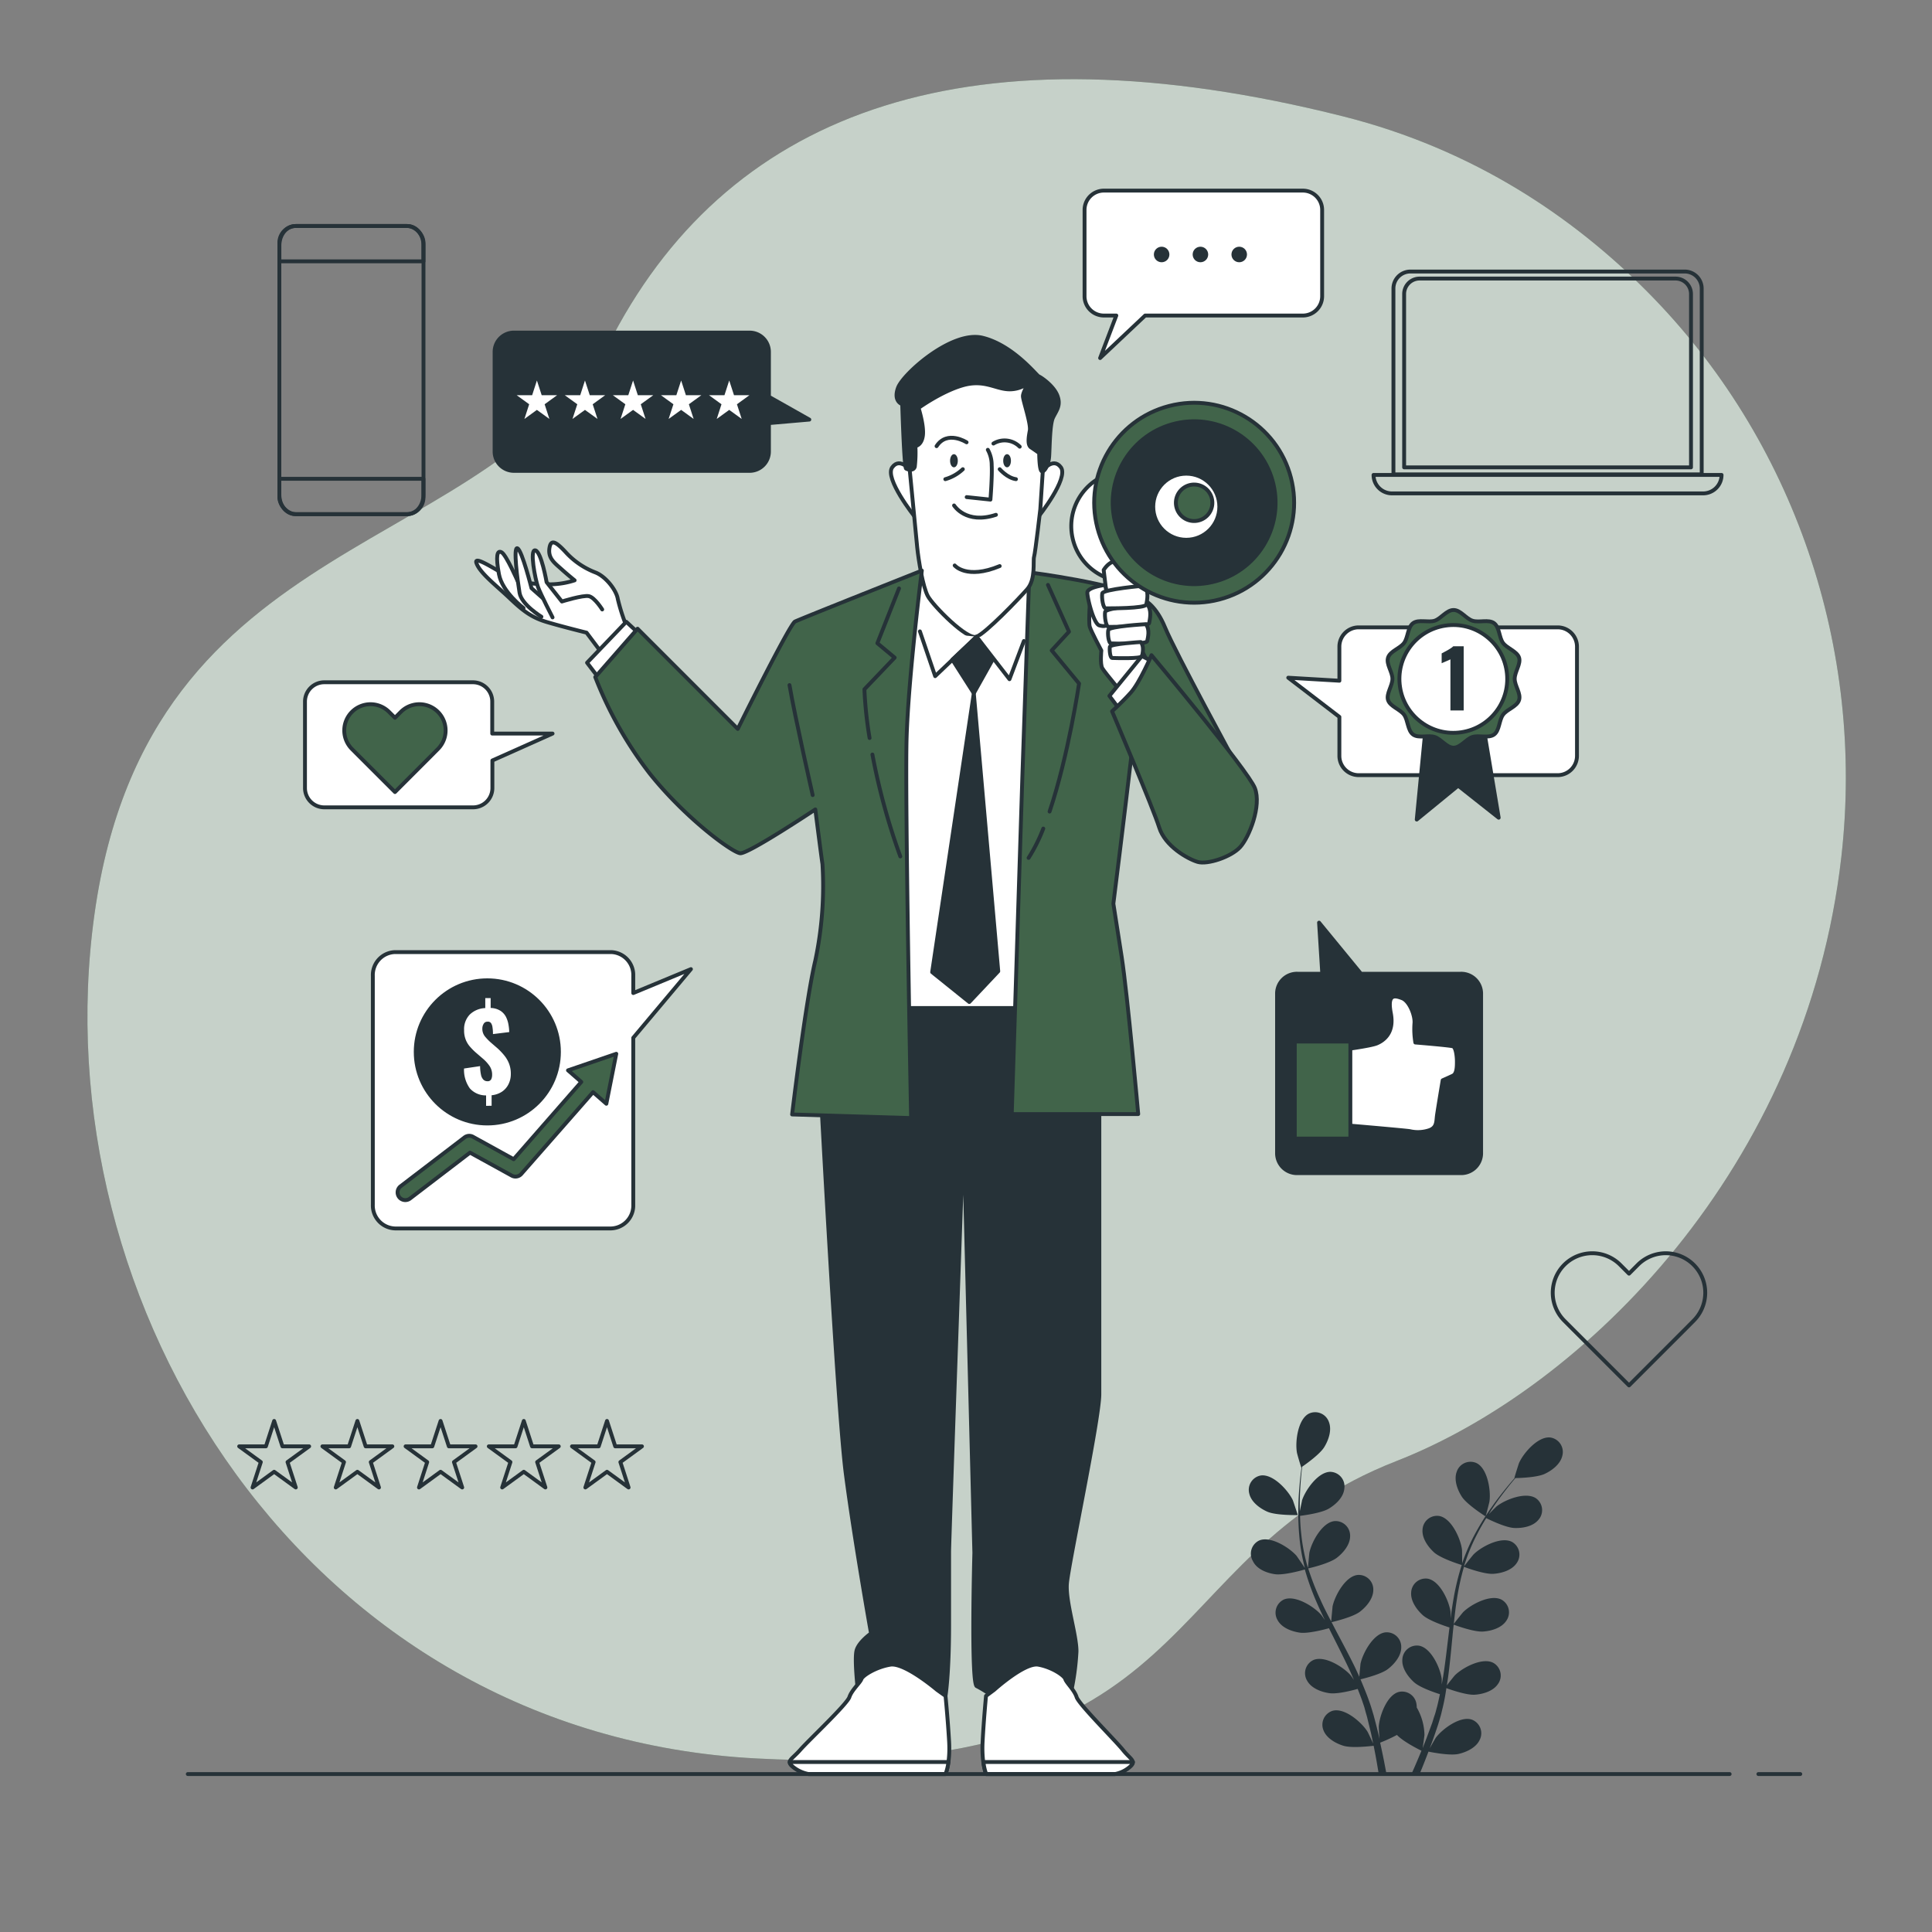 <svg xmlns="http://www.w3.org/2000/svg" viewBox="0 0 500 500"><rect x="0" y="0" width="500" height="500" fill="#808080" stroke="none"/><g id="freepik--background-simple--inject-13"><path d="M476.54,221.76c6.12-53.85-12.09-107.93-50.31-146.36-18.8-18.89-44.5-36.69-78.65-45.29C251.8,6,189.73,28.08,158.7,86.77S38.62,135.34,24.46,236.53,79.1,449,195.8,455.09s101.68-52,165.52-76.94C410.14,359.09,467.4,302.13,476.54,221.76Z" style="fill:#41644A"></path><path d="M476.54,221.76c6.12-53.85-12.09-107.93-50.31-146.36-18.8-18.89-44.5-36.69-78.65-45.29C251.8,6,189.73,28.08,158.7,86.77S38.62,135.34,24.46,236.53,79.1,449,195.8,455.09s101.68-52,165.52-76.94C410.14,359.09,467.4,302.13,476.54,221.76Z" style="fill:#fff;opacity:0.7"></path></g><g id="freepik--Plant--inject-13"><path d="M328,391.23c2.29,1,7.87.87,7.87.87s-1.2-3.66-1.3-3.88c-1.23-2.56-5.1-6.79-8.25-6.37a3.77,3.77,0,0,0-3,4.72C323.83,388.75,326.07,390.38,328,391.23Z" style="fill:#263238"></path><path d="M329.94,407.4c2.37.34,7.35-1.1,7.75-1.22a65.61,65.61,0,0,0,3,8.36c.68,1.59,1.42,3.16,2.19,4.73-.46-.66-.87-1.25-.94-1.33-1.86-2.15-6.71-5.2-9.64-4a3.77,3.77,0,0,0-1.66,5.35c1.08,2,3.67,2.94,5.77,3.24s6.4-.83,7.52-1.15c.3.6.59,1.2.9,1.8,1.44,2.87,2.89,5.73,4.23,8.58.47,1,.9,2,1.33,3-.4-.6-.75-1.09-.81-1.16-1.86-2.15-6.71-5.21-9.64-4a3.76,3.76,0,0,0-1.67,5.34c1.09,2,3.67,2.95,5.77,3.25s6-.73,7.33-1.1c.41,1.05.82,2.09,1.18,3.12.22.71.49,1.37.67,2.09s.4,1.42.59,2.12c.33,1.36.67,2.76,1,4.09.2.93.38,1.82.56,2.71-.46-1-1.39-3-1.49-3.11-1.51-2.4-5.85-6.16-8.93-5.38a3.78,3.78,0,0,0-2.46,5c.77,2.11,3.19,3.46,5.21,4.08,2.24.68,7.18.06,7.8,0,.3,1.47.57,2.91.81,4.28.17,1,.34,2,.49,2.91h2c-.19-1-.4-2.12-.62-3.26-.3-1.5-.64-3.1-1-4.74a40.09,40.09,0,0,0,4.35-2c1.63,1.76,5.8,3.82,6.34,4.09-.57,1.39-1.14,2.74-1.69,4-.29.67-.58,1.31-.86,1.94h2.1c.16-.4.33-.79.5-1.21.58-1.41,1.17-2.93,1.77-4.5.6.12,5.49,1.11,7.77.6,2.07-.47,4.58-1.64,5.5-3.68a3.77,3.77,0,0,0-2.07-5.21c-3-1-7.62,2.42-9.31,4.7-.1.14-1,1.72-1.57,2.73.24-.65.48-1.27.72-1.93.48-1.31.92-2.64,1.4-4.06q.32-1,.63-2.1c.22-.7.37-1.47.56-2.21.42-1.72.75-3.48,1-5.27,1.15.42,5.25,1.85,7.38,1.7s4.77-.93,6-2.81a3.75,3.75,0,0,0-1.26-5.45c-2.83-1.46-7.89,1.23-9.91,3.23-.12.12-1.41,1.72-2.09,2.62.17-1.08.34-2.15.47-3.24.4-3.16.69-6.36,1-9.55.09-1,.2-2,.3-2.93.41.15,5.25,1.95,7.63,1.78,2.11-.14,4.77-.92,6-2.8a3.76,3.76,0,0,0-1.26-5.46c-2.83-1.46-7.89,1.23-9.91,3.23-.15.15-2,2.46-2.43,3.07.23-2.15.47-4.29.8-6.39a67.56,67.56,0,0,1,1.83-8.4c.19.08,5.24,2,7.67,1.81,2.12-.15,4.78-.93,6-2.81a3.77,3.77,0,0,0-1.26-5.46c-2.83-1.45-7.9,1.23-9.91,3.24-.16.15-2.14,2.63-2.47,3.11.05-.16.08-.33.13-.49a48.37,48.37,0,0,1,3.33-8c.72-1.41,1.49-2.72,2.27-4,.9.45,5.05,2.46,7.26,2.55s4.85-.4,6.27-2.13a3.76,3.76,0,0,0-.66-5.56c-2.65-1.76-8,.35-10.2,2.12-.12.1-1.24,1.21-2,2,.36-.57.72-1.16,1.07-1.69,1.33-2,2.68-3.76,3.88-5.3.69-.87,1.33-1.64,1.94-2.36,1.11,0,5.61-.16,7.58-1.08s4.12-2.59,4.58-4.78a3.78,3.78,0,0,0-3.15-4.64c-3.16-.34-6.92,4-8.07,6.59-.1.23-1.26,3.91-1.2,3.91h.06c-.59.68-1.23,1.41-1.9,2.23-1.24,1.52-2.62,3.25-4,5.23a66.8,66.8,0,0,0-4.15,6.61,49.52,49.52,0,0,0-3.54,8l0,.11c0-.94,0-3.54-.05-3.74-.37-2.82-2.73-8.05-5.86-8.62a3.76,3.76,0,0,0-4.34,3.54c-.18,2.23,1.44,4.47,3,5.89,1.79,1.59,6.74,3.13,7.14,3.25a66,66,0,0,0-2.1,8.64c-.3,1.71-.55,3.43-.79,5.16,0-.81,0-1.53,0-1.63-.36-2.81-2.72-8-5.85-8.62a3.76,3.76,0,0,0-4.34,3.54c-.18,2.24,1.44,4.48,3,5.89s5.8,2.84,6.92,3.19c-.09.67-.17,1.33-.25,2-.39,3.2-.75,6.38-1.21,9.5-.16,1.1-.36,2.17-.55,3.25,0-.72,0-1.32,0-1.41-.36-2.82-2.72-8.05-5.85-8.62a3.76,3.76,0,0,0-4.34,3.54c-.19,2.23,1.44,4.47,3,5.89s5.39,2.69,6.72,3.12c-.24,1.1-.47,2.2-.74,3.25-.21.71-.35,1.41-.6,2.12s-.45,1.4-.67,2.09c-.48,1.31-1,2.67-1.46,3.94-.34.89-.68,1.72-1,2.57.17-1.09.46-3.24.47-3.42a14.72,14.72,0,0,0-2-7.11,4.64,4.64,0,0,0-.06-.83,3.75,3.75,0,0,0-4.6-3.19c-3.07.82-5,6.21-5.17,9,0,.16.1,2,.19,3.14-.15-.67-.29-1.32-.46-2-.32-1.36-.69-2.71-1.07-4.16-.21-.7-.42-1.4-.64-2.11s-.49-1.42-.74-2.14c-.61-1.67-1.3-3.32-2-5,1.19-.29,5.4-1.36,7.09-2.66s3.47-3.4,3.45-5.65a3.76,3.76,0,0,0-4.07-3.85c-3.16.34-5.9,5.38-6.48,8.16,0,.17-.22,2.22-.3,3.34-.45-1-.9-2-1.39-3-1.41-2.85-2.93-5.69-4.43-8.52-.46-.87-.91-1.74-1.36-2.61.42-.1,5.45-1.27,7.35-2.72,1.68-1.29,3.46-3.4,3.45-5.65a3.76,3.76,0,0,0-4.07-3.85c-3.16.34-5.9,5.38-6.48,8.16,0,.21-.31,3.15-.34,3.9-1-1.92-2-3.84-2.85-5.77a66.57,66.57,0,0,1-3.11-8c.2,0,5.46-1.24,7.4-2.73,1.68-1.29,3.47-3.4,3.45-5.64a3.78,3.78,0,0,0-4.07-3.86c-3.16.35-5.9,5.38-6.47,8.16-.05.22-.33,3.39-.34,4,0-.16-.12-.32-.17-.48a48.16,48.16,0,0,1-1.61-8.46c-.18-1.58-.26-3.1-.3-4.58,1-.12,5.57-.73,7.47-1.88s3.82-3,4-5.23a3.77,3.77,0,0,0-3.62-4.28c-3.18,0-6.46,4.7-7.34,7.4,0,.15-.36,1.7-.58,2.83,0-.67,0-1.36,0-2,0-2.41.16-4.61.31-6.56.09-1.11.2-2.11.31-3,.92-.63,4.6-3.23,5.73-5.09s2-4.42,1.18-6.51a3.77,3.77,0,0,0-5.18-2.13c-2.82,1.46-3.57,7.15-3.1,10,0,.24,1.11,4,1.16,3.92l.05,0c-.12.89-.25,1.86-.36,2.91-.19,2-.39,4.16-.45,6.57a67.31,67.31,0,0,0,.19,7.8,48.27,48.27,0,0,0,1.44,8.6l0,.1c-.5-.78-2-2.93-2.1-3.09-1.86-2.14-6.71-5.2-9.64-4a3.77,3.77,0,0,0-1.67,5.35C325.25,406.12,327.84,407.09,329.94,407.4Z" style="fill:#263238"></path><path d="M384.48,392.45s1-3.71,1-3.95c.39-2.81-.51-8.48-3.37-9.86a3.76,3.76,0,0,0-5.12,2.27c-.77,2.11.2,4.69,1.36,6.48C379.75,389.48,384.48,392.45,384.48,392.45Z" style="fill:#263238"></path></g><g id="freepik--Heart--inject-13"><path d="M438.32,341.79l-2.27,2.29-14.46,14.46-14.47-14.46-2.28-2.29a10.22,10.22,0,0,1,14.46-14.46l2.29,2.29,2.28-2.29a10.22,10.22,0,1,1,14.45,14.46Z" style="fill:none;stroke:#263238;stroke-linecap:round;stroke-linejoin:round"></path></g><g id="freepik--Stars--inject-13"><polygon points="70.95 367.74 73.09 374.31 80.01 374.31 74.41 378.38 76.55 384.96 70.95 380.89 65.36 384.96 67.5 378.38 61.9 374.31 68.82 374.31 70.95 367.74" style="fill:none;stroke:#263238;stroke-linecap:round;stroke-linejoin:round"></polygon><polygon points="92.49 367.74 94.63 374.31 101.54 374.31 95.95 378.38 98.08 384.96 92.49 380.89 86.89 384.96 89.03 378.38 83.44 374.31 90.35 374.31 92.49 367.74" style="fill:none;stroke:#263238;stroke-linecap:round;stroke-linejoin:round"></polygon><polygon points="114.02 367.74 116.16 374.31 123.07 374.31 117.48 378.38 119.62 384.96 114.02 380.89 108.43 384.96 110.56 378.38 104.97 374.31 111.88 374.31 114.02 367.74" style="fill:none;stroke:#263238;stroke-linecap:round;stroke-linejoin:round"></polygon><polygon points="135.56 367.74 137.69 374.31 144.61 374.31 139.01 378.38 141.15 384.96 135.56 380.89 129.96 384.96 132.1 378.38 126.5 374.31 133.42 374.31 135.56 367.74" style="fill:none;stroke:#263238;stroke-linecap:round;stroke-linejoin:round"></polygon><polygon points="157.09 367.74 159.22 374.31 166.14 374.31 160.55 378.38 162.68 384.96 157.09 380.89 151.49 384.96 153.63 378.38 148.03 374.31 154.95 374.31 157.09 367.74" style="fill:none;stroke:#263238;stroke-linecap:round;stroke-linejoin:round"></polygon></g><g id="freepik--device-2--inject-13"><path d="M365,70.27h71a4.4,4.4,0,0,1,4.4,4.4v48.1a0,0,0,0,1,0,0H360.62a0,0,0,0,1,0,0V74.67A4.4,4.4,0,0,1,365,70.27Z" style="fill:none;stroke:#263238;stroke-linecap:round;stroke-linejoin:round"></path><path d="M367.39,72.09h66.24a4,4,0,0,1,4,4v44.86a0,0,0,0,1,0,0H363.39a0,0,0,0,1,0,0V76.09A4,4,0,0,1,367.39,72.09Z" style="fill:none;stroke:#263238;stroke-linecap:round;stroke-linejoin:round"></path><path d="M355.47,122.91h90.07a4.78,4.78,0,0,1-4.77,4.78H360.25a4.78,4.78,0,0,1-4.78-4.78Z" style="fill:none;stroke:#263238;stroke-linecap:round;stroke-linejoin:round"></path></g><g id="freepik--device-1--inject-13"><rect x="72.3" y="58.48" width="37.3" height="74.59" rx="4.34" style="fill:none;stroke:#263238;stroke-linecap:round;stroke-linejoin:round"></rect><path d="M72.3,123.91v4.15c0,2.77,1.85,5,4.14,5h29c2.29,0,4.14-2.24,4.14-5v-4.15Z" style="fill:none;stroke:#263238;stroke-linecap:round;stroke-linejoin:round"></path><path d="M109.59,67.64V63.49c0-2.77-1.85-5-4.14-5h-29c-2.29,0-4.14,2.24-4.14,5v4.15Z" style="fill:none;stroke:#263238;stroke-linecap:round;stroke-linejoin:round"></path></g><g id="freepik--speech-bubble-6--inject-13"><path d="M330.5,298.57V257a5.15,5.15,0,0,1,5.31-5h6.39l-.83-13.22L352.22,252H378a5.15,5.15,0,0,1,5.31,5v41.61a5.15,5.15,0,0,1-5.31,5H335.81A5.15,5.15,0,0,1,330.5,298.57Z" style="fill:#263238;stroke:#263238;stroke-linecap:round;stroke-linejoin:round"></path><path d="M346.79,271.75s7.8-1,9.51-1.71,4.63-2.68,3.65-7.8,1-4.63,2.93-3.9,3.41,4.63,3.17,6.58a21.08,21.08,0,0,0,.24,4.88s9,.73,9.75,1,1,2.68,1,3.9,0,3.17-1,3.66-2.68,1.22-2.68,1.22-1.22,7.31-1.46,9,0,3.17-1.95,3.9a9.22,9.22,0,0,1-5.12.25c-1.71-.25-18.77-1.71-18.77-1.71Z" style="fill:#fff;stroke:#263238;stroke-linecap:round;stroke-linejoin:round"></path><rect x="335.09" y="269.55" width="14.38" height="25.11" style="fill:#41644A;stroke:#263238;stroke-linecap:round;stroke-linejoin:round"></rect></g><g id="freepik--speech-bubble-5--inject-13"><path d="M403.12,162.36H351.63a5,5,0,0,0-5,5v8.81l-13.23-.78,13.23,10.14v10.08a5,5,0,0,0,5,5h51.49a5,5,0,0,0,5-5V167.32A5,5,0,0,0,403.12,162.36Z" style="fill:#fff;stroke:#263238;stroke-linecap:round;stroke-linejoin:round"></path><polygon points="368.84 189.44 366.65 212.1 377.37 203.33 387.86 211.62 383.95 188.22 368.84 189.44" style="fill:#263238;stroke:#263238;stroke-linecap:round;stroke-linejoin:round"></polygon><path d="M392,175.68c0-1.81,1.66-3.87,1.13-5.5s-3.12-2.38-4.15-3.79-.9-4.08-2.32-5.12-3.89-.08-5.59-.63-3.07-2.77-4.89-2.77-3.25,2.24-4.89,2.77-4.17-.4-5.58.63-1.29,3.69-2.33,5.12-3.6,2.09-4.15,3.79,1.13,3.69,1.13,5.5-1.66,3.87-1.13,5.51,3.13,2.38,4.15,3.79.9,4.08,2.33,5.12,3.89.08,5.58.63,3.08,2.77,4.89,2.77,3.25-2.24,4.89-2.77,4.17.4,5.59-.63,1.28-3.69,2.32-5.12,3.6-2.09,4.15-3.79S392,177.5,392,175.68Z" style="fill:#41644A;stroke:#263238;stroke-linecap:round;stroke-linejoin:round"></path><circle cx="376.13" cy="175.68" r="13.95" transform="translate(-21.97 57.97) rotate(-8.56)" style="fill:#fff;stroke:#263238;stroke-linecap:round;stroke-linejoin:round"></circle><path d="M375.37,183.87V170.64l-.51.24-.6.26-.62.26-.54.24V169.1l.63-.34c.28-.14.57-.3.89-.48s.6-.36.88-.54a4.12,4.12,0,0,0,.61-.49h2.69v16.62Z" style="fill:#263238"></path></g><g id="freepik--speech-bubble-4--inject-13"><path d="M337.17,49.33H285.68a5,5,0,0,0-5,5V76.66a5,5,0,0,0,5,5h3.22l-4.19,11,11.66-11h40.8a5,5,0,0,0,5-5V54.29A5,5,0,0,0,337.17,49.33Z" style="fill:#fff;stroke:#263238;stroke-linecap:round;stroke-linejoin:round"></path><circle cx="300.63" cy="65.86" r="2.01" style="fill:#263238"></circle><circle cx="310.67" cy="65.86" r="2.01" style="fill:#263238"></circle><circle cx="320.71" cy="65.86" r="2.01" style="fill:#263238"></circle></g><g id="freepik--speech-bubble-3--inject-13"><path d="M209.45,108.59,199,102.69V91.07a5,5,0,0,0-5-5h-61a5,5,0,0,0-5,5v25.79a5,5,0,0,0,5,5h61a5,5,0,0,0,5-5V109.5Z" style="fill:#263238;stroke:#263238;stroke-linecap:round;stroke-linejoin:round"></path><polygon points="138.95 98.47 140.19 102.28 144.18 102.28 140.95 104.62 142.18 108.42 138.95 106.08 135.72 108.42 136.95 104.62 133.72 102.28 137.72 102.28 138.95 98.47" style="fill:#fff"></polygon><polygon points="151.39 98.47 152.63 102.28 156.62 102.28 153.39 104.62 154.63 108.42 151.39 106.08 148.16 108.42 149.4 104.62 146.16 102.28 150.16 102.28 151.39 98.47" style="fill:#fff"></polygon><polygon points="163.84 98.47 165.07 102.28 169.07 102.28 165.83 104.62 167.07 108.42 163.84 106.08 160.6 108.42 161.84 104.62 158.6 102.28 162.6 102.28 163.84 98.47" style="fill:#fff"></polygon><polygon points="176.28 98.47 177.51 102.28 181.51 102.28 178.28 104.62 179.51 108.42 176.28 106.08 173.04 108.42 174.28 104.62 171.05 102.28 175.04 102.28 176.28 98.47" style="fill:#fff"></polygon><polygon points="188.72 98.47 189.96 102.28 193.95 102.28 190.72 104.62 191.95 108.42 188.72 106.08 185.49 108.42 186.72 104.62 183.49 102.28 187.49 102.28 188.72 98.47" style="fill:#fff"></polygon></g><g id="freepik--speech-bubble-2--inject-13"><path d="M143,189.85H127.39v-8.28a5,5,0,0,0-5-5H83.93a5,5,0,0,0-5,5v22.37a5,5,0,0,0,5,5h38.5a5,5,0,0,0,5-5v-7.13Z" style="fill:#fff;stroke:#263238;stroke-linecap:round;stroke-linejoin:round"></path><path d="M113.34,193.84l-1.52,1.53-9.6,9.61-9.62-9.61-1.52-1.53a6.79,6.79,0,0,1,9.61-9.6l1.53,1.52,1.51-1.52a6.79,6.79,0,0,1,9.61,9.6Z" style="fill:#41644A;stroke:#263238;stroke-linecap:round;stroke-linejoin:round"></path></g><g id="freepik--speech-bubble-1--inject-13"><path d="M102.22,246.4h55.94a5.93,5.93,0,0,1,5.73,6.13V257l14.92-6.19-14.92,17.77v43.21a5.94,5.94,0,0,1-5.73,6.13H102.22a5.94,5.94,0,0,1-5.73-6.13V252.53A5.93,5.93,0,0,1,102.22,246.4Z" style="fill:#fff;stroke:#263238;stroke-linecap:round;stroke-linejoin:round"></path><circle cx="126.12" cy="272.23" r="18.53" style="fill:#263238;stroke:#263238;stroke-linecap:round;stroke-linejoin:round"></circle><path d="M125.8,286.19v-2.7a5.51,5.51,0,0,1-4.2-1.81,8.26,8.26,0,0,1-1.51-5.15l4.16-.62a11,11,0,0,0,.24,2.28,2.48,2.48,0,0,0,.64,1.25,1.44,1.44,0,0,0,1,.38,1,1,0,0,0,1-.51,2.57,2.57,0,0,0,.23-1.09,4,4,0,0,0-.63-2.3A9.78,9.78,0,0,0,125,274l-1.93-1.66a16.14,16.14,0,0,1-1.48-1.51,6.17,6.17,0,0,1-1.07-1.79,6.39,6.39,0,0,1-.41-2.44,5.44,5.44,0,0,1,1.48-4.05,6.11,6.11,0,0,1,4-1.66v-2.58h1.39v2.55a5,5,0,0,1,2.53.73,4.2,4.2,0,0,1,1.43,1.57,7.26,7.26,0,0,1,.65,2,12.78,12.78,0,0,1,.2,1.94l-4.21.52q0-1-.12-1.71a2.54,2.54,0,0,0-.38-1.13,1,1,0,0,0-.92-.37,1.08,1.08,0,0,0-1,.57,2.26,2.26,0,0,0-.33,1.14,3.16,3.16,0,0,0,.67,2.11,13.78,13.78,0,0,0,1.45,1.51l1.85,1.6a16.88,16.88,0,0,1,1.7,1.8,7.87,7.87,0,0,1,1.24,2.12,7.26,7.26,0,0,1,.46,2.69,5.82,5.82,0,0,1-.6,2.64,5,5,0,0,1-1.71,1.95,5.89,5.89,0,0,1-2.66.91v2.72Z" style="fill:#fff"></path><path d="M159.49,272.72,147,277l3.44,3-17.5,20-10.54-5.81a2,2,0,0,0-2.18.17L103.68,307a2,2,0,0,0,2.43,3.18l15.53-11.88,10.8,5.95a2,2,0,0,0,2.47-.43l18.57-21.17,3.44,3Z" style="fill:#41644A;stroke:#263238;stroke-linecap:round;stroke-linejoin:round"></path></g><g id="freepik--Character--inject-13"><path d="M212.36,281.55s4.35,83,6.53,99.82,6.53,41.36,6.53,41.36-3.11,2.18-3.73,4.36.31,10.26.31,10.26l22.7,1.55s.93-5.59.93-18.35v-19c0-2.48,3.74-108.84,3.74-108.84l2.79,109.16s-.93,33.89.63,34.51a27.28,27.28,0,0,1,4.35,2.8l19.9-.62a65.18,65.18,0,0,0,1.56-11.19c0-4.36-2.8-12.75-2.49-17.42s8.4-42.6,8.4-49.13V259.15H213Z" style="fill:#263238;stroke:#263238;stroke-linecap:round;stroke-linejoin:round"></path><path d="M242.52,437.35s-8.39-7.15-12.12-6.53-7.16,2.8-7.47,3.73-2.49,2.8-3.11,4.66-10.57,11.2-12.75,13.69-3.73,2.8-1.86,4.35a9,9,0,0,0,4,1.87H244.7s1.25-2.8.93-8.4-.93-11.82-.93-11.82Z" style="fill:#fff;stroke:#263238;stroke-linecap:round;stroke-linejoin:round"></path><path d="M204.38,456c0,.36.22.73.83,1.24a9,9,0,0,0,4,1.87H244.7a12.85,12.85,0,0,0,.75-3.11Z" style="fill:#fff;stroke:#263238;stroke-linecap:round;stroke-linejoin:round"></path><path d="M257.27,437.35s7.91-7.15,11.43-6.53,6.74,2.8,7,3.73,2.34,2.8,2.93,4.66,10,11.2,12,13.69,3.52,2.8,1.76,4.35a8.23,8.23,0,0,1-3.81,1.87h-33.4s-1.17-2.8-.88-8.4.88-11.82.88-11.82Z" style="fill:#fff;stroke:#263238;stroke-linecap:round;stroke-linejoin:round"></path><path d="M293.21,456c0,.36-.21.73-.78,1.24a8.23,8.23,0,0,1-3.81,1.87h-33.4a13.8,13.8,0,0,1-.71-3.11Z" style="fill:#fff;stroke:#263238;stroke-linecap:round;stroke-linejoin:round"></path><path d="M238.57,147.67l-9,7.64,1.62,105.56h38.89s1.85-107.88,1.16-109.5-4.86-3.24-4.86-3.24Z" style="fill:#fff;stroke:#263238;stroke-linecap:round;stroke-linejoin:round"></path><path d="M304.53,193.66,320,197.94s-15.67-28.74-18.52-35.63c-2.23-5.38-5-7-6.15-7.43-5.93-3.83-28.94-6.75-28.94-6.75l-1.8,52.71-2.75,87.48h32.73s-2.76-30.89-4.28-40.68l-2.15-13.77s2.65-21,5-41.11Z" style="fill:#41644A;stroke:#263238;stroke-linecap:round;stroke-linejoin:round"></path><path d="M270,214.44a42.42,42.42,0,0,1-3.8,7.58" style="fill:none;stroke:#263238;stroke-linecap:round;stroke-linejoin:round"></path><path d="M271.21,151.37l5.44,12.11-4.47,4.85,7.08,8.57s-2.76,18.67-7.63,33.13" style="fill:none;stroke:#263238;stroke-linecap:round;stroke-linejoin:round"></path><path d="M235.91,122.07s-2.91-4-5-1.13,5.82,12.78,5.82,12.78Z" style="fill:#fff;stroke:#263238;stroke-linecap:round;stroke-linejoin:round"></path><path d="M269.56,122.07s2.91-4,5-1.13-5.82,12.78-5.82,12.78Z" style="fill:#fff;stroke:#263238;stroke-linecap:round;stroke-linejoin:round"></path><path d="M235.26,119.81s1.78,18.6,2.11,21.84,1.45,10.19,2.75,12.61,10.19,11.49,12.61,10.52,10.84-9.71,13.11-12.3,1.45-7.28,1.78-8.41,1.61-12.29,1.61-12.29L270,120s.33-1.13-.16-8.41-.48-10.52-1.29-12.3-2.91-2.75-6.64-3.72-12.61-.8-18.11,1.95-8.25,6.63-8.41,8.08S235.26,119.81,235.26,119.81Z" style="fill:#fff;stroke:#263238;stroke-linecap:round;stroke-linejoin:round"></path><path d="M250.15,114.47s-5-3.24-7.77,1" style="fill:none;stroke:#263238;stroke-linecap:round;stroke-linejoin:round"></path><path d="M257.1,114.79a5.55,5.55,0,0,1,6.8.81" style="fill:none;stroke:#263238;stroke-linecap:round;stroke-linejoin:round"></path><path d="M255.65,116.41a8.23,8.23,0,0,1,1,4c.16,2.91-.33,8.89-.33,8.89l-6.14-.65" style="fill:none;stroke:#263238;stroke-linecap:round;stroke-linejoin:round"></path><path d="M246.91,130.81s3.07,5,10.84,2.42" style="fill:none;stroke:#263238;stroke-linecap:round;stroke-linejoin:round"></path><path d="M247.88,119.24c0,.94-.43,1.7-1,1.7s-1-.76-1-1.7.44-1.7,1-1.7S247.88,118.3,247.88,119.24Z" style="fill:#263238"></path><path d="M261.63,119.24c0,.94-.43,1.7-1,1.7s-1-.76-1-1.7.43-1.7,1-1.7S261.63,118.3,261.63,119.24Z" style="fill:#263238"></path><path d="M249.18,121.43a11,11,0,0,1-4.53,2.58" style="fill:none;stroke:#263238;stroke-linecap:round;stroke-linejoin:round"></path><path d="M258.72,121.43s1.94,2.26,4.21,2.58" style="fill:none;stroke:#263238;stroke-linecap:round;stroke-linejoin:round"></path><path d="M247.07,146.34s3.08,3.72,11.65.16" style="fill:none;stroke:#263238;stroke-linecap:round;stroke-linejoin:round"></path><path d="M233.49,104.6s.48,16.34,1,16.66,1.94.65,2.26-.48a32.47,32.47,0,0,0,.16-5.34s1.62-.16,1.94-2.75-1.13-7.12-1.13-7.12,5.82-4.2,11.32-5.82,8.42.81,11.81,1a8,8,0,0,0,5.5-1.78s-1.62,2.43-1.62,3.56,2.11,7.12,1.78,8.9-.64,3.72.33,4.36,2.1,1.46,2.1,1.46,0,4.37.65,4.69,1.78-1.45,1.94-3.88.16-8.25,1-10,2.1-3.07,1.13-5.66-4.37-4.85-4.85-5-6.63-8.08-14.56-10-20.54,9.39-21.84,12.95S233.49,104.6,233.49,104.6Z" style="fill:#263238;stroke:#263238;stroke-linecap:round;stroke-linejoin:round"></path><path d="M162.11,162a49.45,49.45,0,0,1-2.23-7c-.35-2.23-3.1-5.84-5.84-6.87a20.16,20.16,0,0,1-7.73-5.33c-2.41-2.57-3.78-3.43-4.13-.86s1.38,3.78,3.1,5.33,3.43,2.92,3.43,2.92a21.26,21.26,0,0,1-5.32,1,34,34,0,0,1-9.45-.86c-2.58-.69-11.51-7.21-10.65-4.64s5.15,5.84,8.59,9.11,5.67,5,9.62,6.18,10.3,2.75,10.3,2.75l3.61,4.81Z" style="fill:#fff;stroke:#263238;stroke-linecap:round;stroke-linejoin:round"></path><path d="M135.49,157.37s-5.5-4.12-6.36-8.76-.51-6.35.69-5.67,4.12,7.39,4.12,7.39l5.15,5.67" style="fill:#fff;stroke:#263238;stroke-linecap:round;stroke-linejoin:round"></path><path d="M140.12,159.61s-5.15-3.1-5.66-6.19-1.72-12.19-.52-11.51,3.61,10.31,3.61,10.31l2.92,2.58" style="fill:#fff;stroke:#263238;stroke-linecap:round;stroke-linejoin:round"></path><path d="M143,159.78s-3.09-6-3.78-7.9-2.23-9.79-.68-9.45,2.92,8.24,2.92,8.24l3.95,5s5.49-1.72,7-1.38,3.44,3.44,3.44,3.44" style="fill:#fff;stroke:#263238;stroke-linecap:round;stroke-linejoin:round"></path><polygon points="166.19 164.73 162.08 160.92 151.93 171.51 154.91 175.42 166.19 164.73" style="fill:#fff;stroke:#263238;stroke-linecap:round;stroke-linejoin:round"></polygon><path d="M238.57,147.67s-3.48,27.54-3.94,43.29,1.16,98.39,1.16,98.39L205,288.42s3.47-29.17,6-39.82a93.18,93.18,0,0,0,1.85-25c-.23-1.39-1.85-14.12-1.85-14.12s-17.37,11.57-19.45,11.34-14.12-9-23.38-20.6a99.64,99.64,0,0,1-14.12-25L165,162.71l25.93,25.93s13.42-27.08,14.81-27.78S238.57,147.67,238.57,147.67Z" style="fill:#41644A;stroke:#263238;stroke-linecap:round;stroke-linejoin:round"></path><path d="M225.78,195.27A167.72,167.72,0,0,0,233,221.64" style="fill:none;stroke:#263238;stroke-linecap:round;stroke-linejoin:round"></path><path d="M232.66,152.29l-5.6,14.17,4.48,3.73-7.83,8.2A101.87,101.87,0,0,0,225.05,191" style="fill:none;stroke:#263238;stroke-linecap:round;stroke-linejoin:round"></path><path d="M210.32,205.77s-4.63-20.37-6-28.47" style="fill:#fff;stroke:#263238;stroke-linecap:round;stroke-linejoin:round"></path><polyline points="238.07 163.4 242.02 174.99 252.74 164.78 261.25 175.78 264.98 165.89" style="fill:#fff;stroke:#263238;stroke-linecap:round;stroke-linejoin:round"></polyline><polygon points="256.86 170.77 252.02 179.41 246.46 170.71 252.74 164.78 256.86 170.77" style="fill:#263238;stroke:#263238;stroke-linecap:round;stroke-linejoin:round"></polygon><polygon points="252.02 179.41 241.24 251.59 250.85 259.32 258.35 251.36 252.02 179.41" style="fill:#263238;stroke:#263238;stroke-linecap:round;stroke-linejoin:round"></polygon><circle cx="291.54" cy="136.21" r="14.3" transform="translate(-23.59 71.08) rotate(-13.37)" style="fill:#fff;stroke:#263238;stroke-linecap:round;stroke-linejoin:round"></circle><path d="M282.15,154.58s-.49,6.4-.12,7.63,3,6.15,3,6.15-.37,3.45.24,4.56,6.52,8.12,6.52,8.12l7-6.16L294.82,167l-.12-10.21S287,150.16,282.15,154.58Z" style="fill:#fff;stroke:#263238;stroke-linecap:round;stroke-linejoin:round"></path><path d="M285.63,147.52l2.16,17.75a3.48,3.48,0,0,0,3.84,3h0a3.48,3.48,0,0,0,3.09-3.58l-.62-18.13S288.76,142.55,285.63,147.52Z" style="fill:#fff;stroke:#263238;stroke-linecap:round;stroke-linejoin:round"></path><path d="M286,151.39s-4.6.55-4.6,2,1.65,8.1,3.12,8.47,2.58.37,2.58-2.58A48.66,48.66,0,0,0,286,151.39Z" style="fill:#fff;stroke:#263238;stroke-linecap:round;stroke-linejoin:round"></path><path d="M296.86,156.36s-10.68.92-10.86,2,.18,3.87.92,3.87,10.3.07,10.49-1S298.15,157.83,296.86,156.36Z" style="fill:#fff;stroke:#263238;stroke-linecap:round;stroke-linejoin:round"></path><path d="M296.53,161.54s-9.51.53-9.71,1.51.06,3.44.72,3.46,9.15.34,9.35-.59S297.64,162.88,296.53,161.54Z" style="fill:#fff;stroke:#263238;stroke-linecap:round;stroke-linejoin:round"></path><path d="M295.23,166.16s-7.88.44-8,1.25.05,2.85.6,2.87,7.57.28,7.73-.49S296.15,167.27,295.23,166.16Z" style="fill:#fff;stroke:#263238;stroke-linecap:round;stroke-linejoin:round"></path><path d="M296.12,151.57s-10.68.92-10.86,2,.18,3.86.92,3.86,10.3.08,10.49-1S297.41,153,296.12,151.57Z" style="fill:#fff;stroke:#263238;stroke-linecap:round;stroke-linejoin:round"></path><polygon points="298.62 171.38 295.52 169.79 287.11 180.1 290.56 184.7 298.62 171.38" style="fill:#fff;stroke:#263238;stroke-linecap:round;stroke-linejoin:round"></polygon><path d="M298,169.56s-3.06,7.13-5.35,9.68-4.85,4.84-4.85,4.84S298.5,209.31,300,214.15s7.39,8.15,9.94,8.91,8.66-1.27,11-3.82,5.6-10.7,3.82-15.28S298,169.56,298,169.56Z" style="fill:#41644A;stroke:#263238;stroke-linecap:round;stroke-linejoin:round"></path><circle cx="309.04" cy="130.13" r="25.87" transform="translate(-22.74 81.56) rotate(-14.51)" style="fill:#41644A;stroke:#263238;stroke-linecap:round;stroke-linejoin:round"></circle><circle cx="309.04" cy="130.13" r="21.08" transform="translate(-21.37 72.94) rotate(-13.02)" style="fill:#263238;stroke:#263238;stroke-linecap:round;stroke-linejoin:round"></circle><circle cx="307.01" cy="131.14" r="8.55" style="fill:#fff;stroke:#263238;stroke-linecap:round;stroke-linejoin:round"></circle><path d="M313.76,130.13a4.72,4.72,0,1,0-4.72,4.71A4.72,4.72,0,0,0,313.76,130.13Z" style="fill:#41644A;stroke:#263238;stroke-linecap:round;stroke-linejoin:round"></path></g><g id="freepik--Floor--inject-13"><line x1="455.07" y1="459.12" x2="465.91" y2="459.12" style="fill:none;stroke:#263238;stroke-linecap:round;stroke-linejoin:round"></line><line x1="48.6" y1="459.12" x2="447.63" y2="459.12" style="fill:none;stroke:#263238;stroke-linecap:round;stroke-linejoin:round"></line></g></svg>
